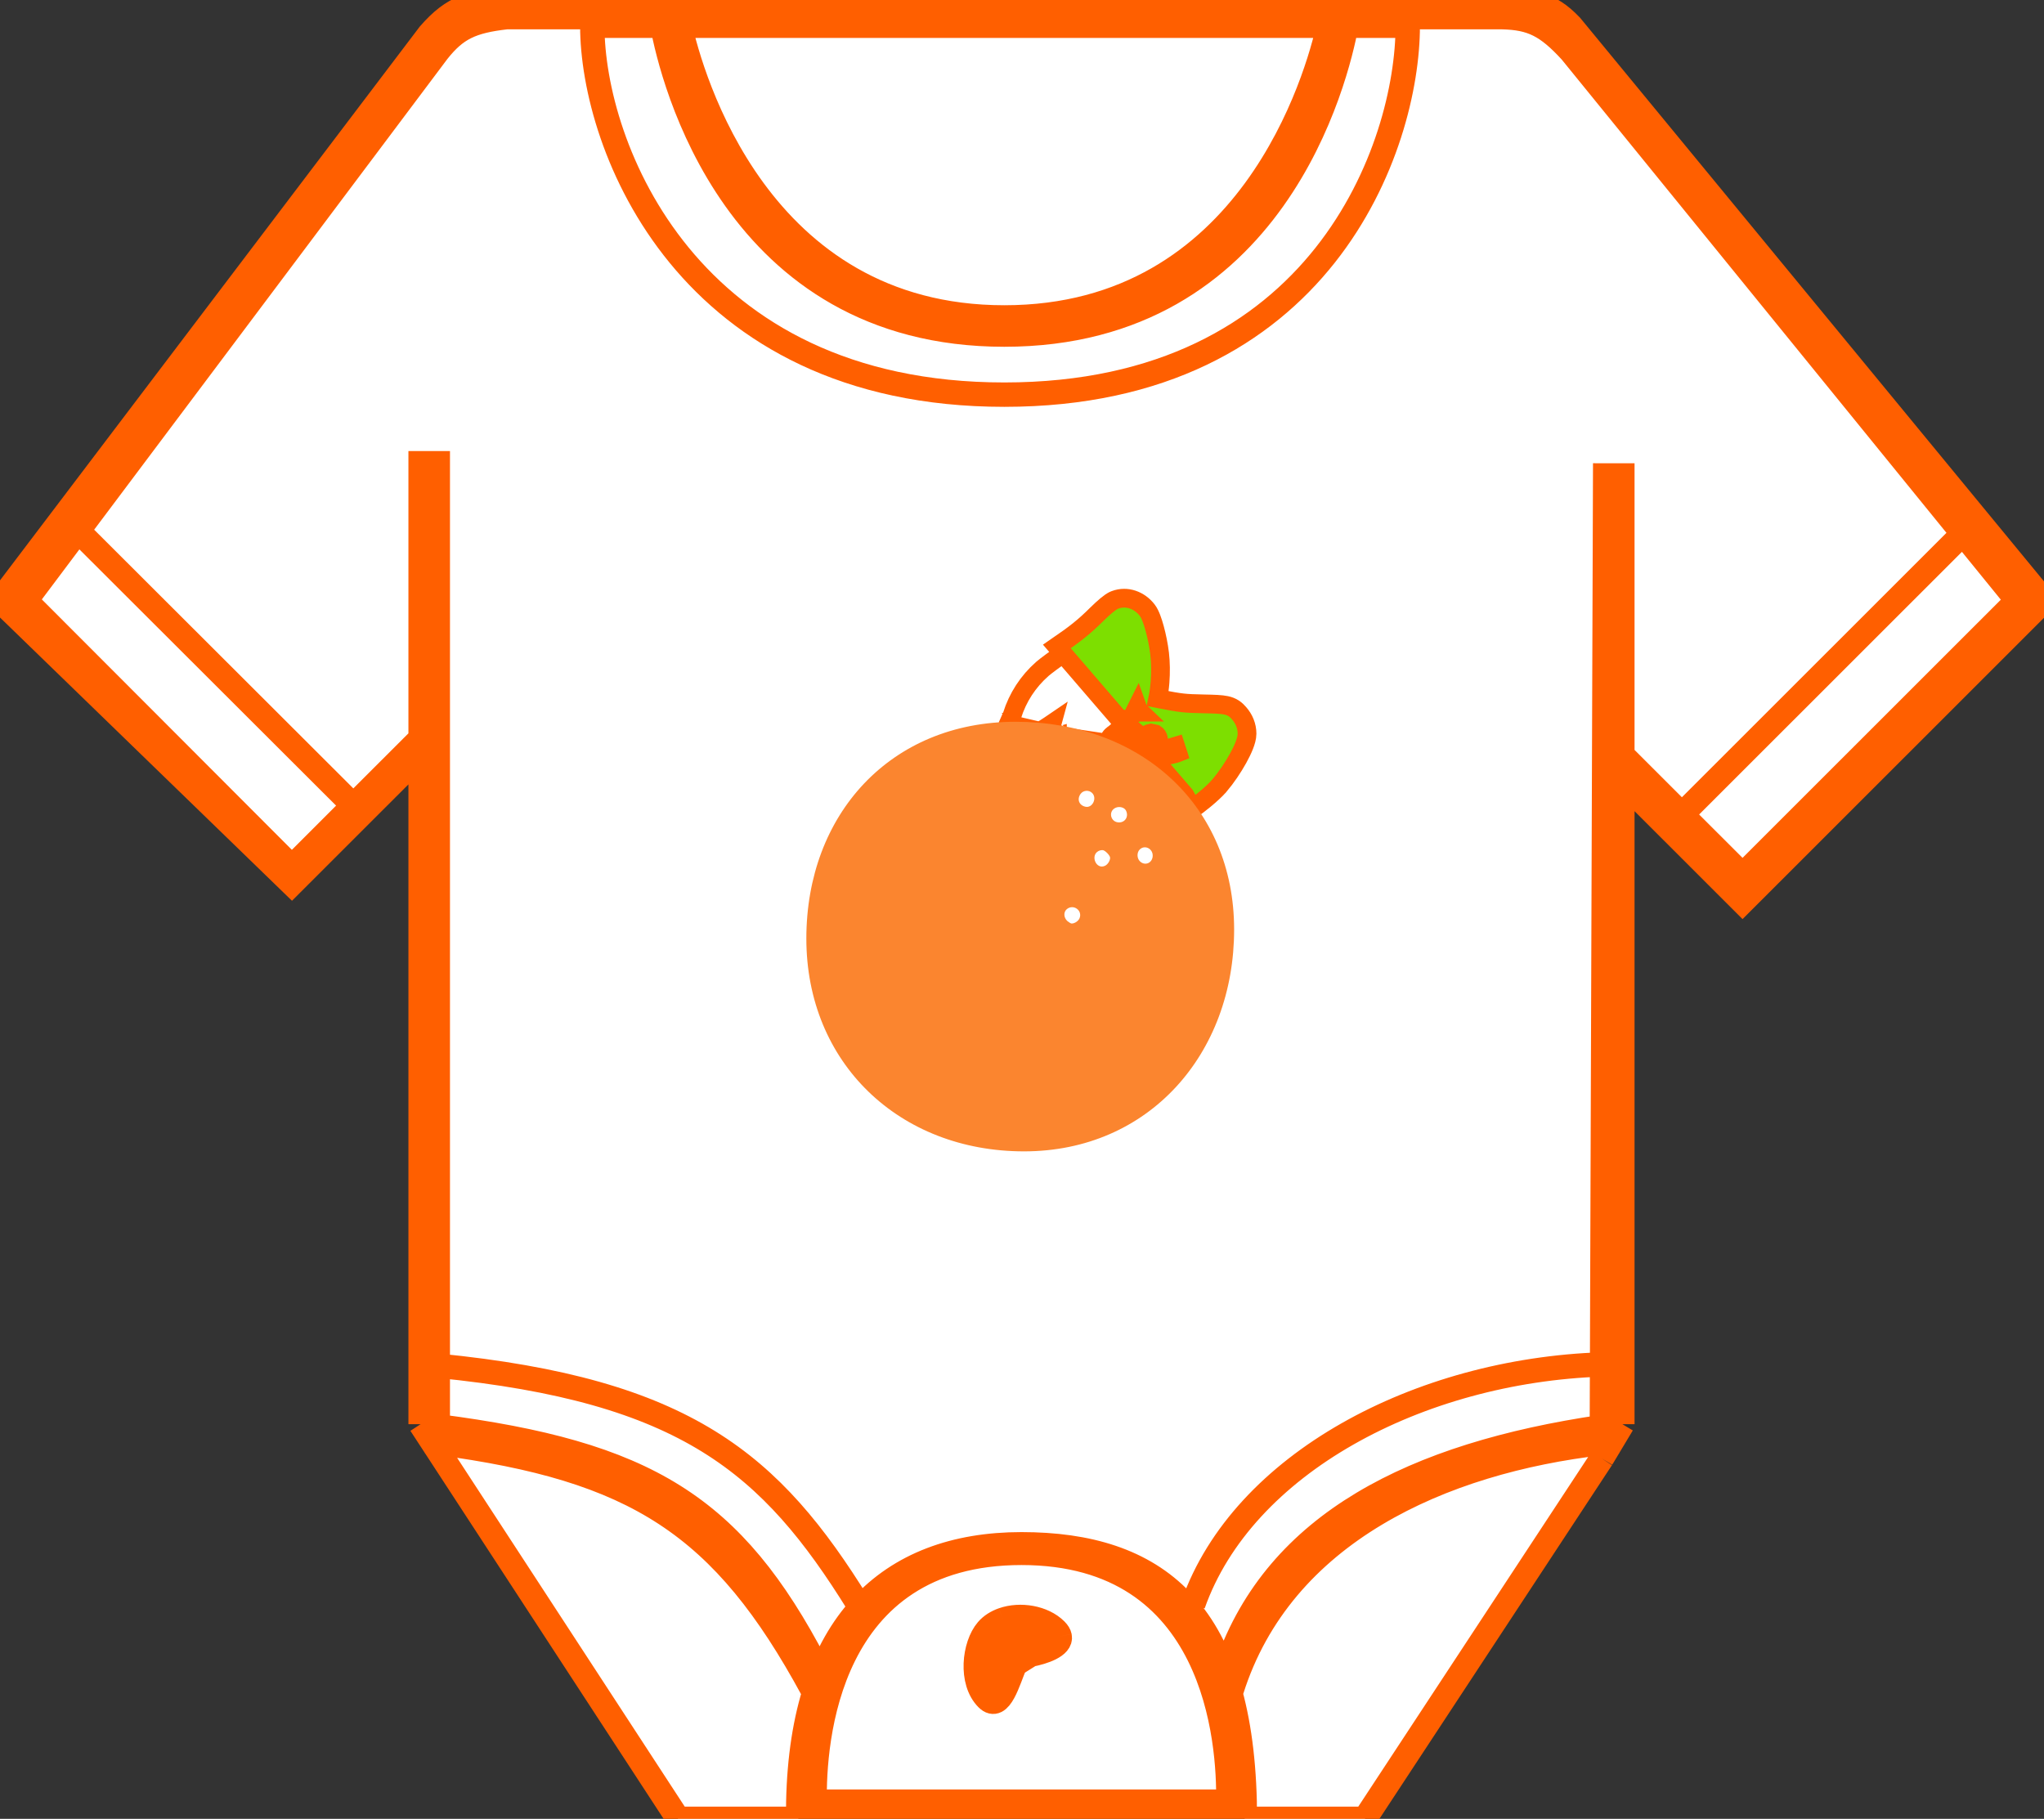<svg width="109" height="97" viewBox="0 0 109 97" fill="none" xmlns="http://www.w3.org/2000/svg">
<rect x="0" y="0" width="109" height="97" fill="#333333" stroke="none"/>
<g clip-path="url(#clip0_644_41)">
<path fill-rule="evenodd" clip-rule="evenodd" d="M43.444 96.085H54.473H65.501C65.555 92.947 64.918 82.816 54.473 82.816C44.027 82.816 43.391 92.947 43.444 96.085ZM52.642 90.594C51.726 89.679 51.944 87.748 52.642 86.934C52.857 86.683 53.15 86.501 53.482 86.385C54.406 86.064 55.63 86.261 56.303 86.934C56.424 87.055 56.489 87.168 56.51 87.272C56.614 87.794 55.622 88.118 54.961 88.245L54.134 88.764C53.767 89.614 53.336 91.288 52.642 90.594Z" fill="white"/>
<path d="M86.515 40.264L89.689 43.436L89.69 43.438L104.673 28.462L83.769 2.745C82.496 1.359 81.687 0.952 80.107 0.915H71.867C71.867 0.915 71.845 1.078 71.79 1.373H75.071C75.071 7.778 70.494 21.047 53.557 21.047C36.62 21.047 31.585 7.778 31.585 1.373H35.324C35.269 1.078 35.247 0.915 35.247 0.915H27.008C25.131 1.128 24.316 1.522 23.345 2.745L4.163 28.31L18.842 42.965L22.43 39.379V39.349V24.707H23.346V39.349V72.835V76.066V76.945V77.356L36.163 97H42.571L42.57 96.9L42.57 96.897C42.568 96.623 42.565 96.352 42.571 96.085C42.771 86.656 47.374 82.359 54.473 82.359C61.589 82.359 66.124 85.814 66.374 96.085C66.382 96.384 66.374 96.689 66.374 97H72.783L85.417 77.783L85.419 76.957L85.422 76.104L85.434 72.767C85.794 72.755 86.154 72.749 86.515 72.75V41.692V40.264Z" fill="white"/>
<path d="M15.564 46.242L18.842 42.965L4.163 28.31L1.373 32.028L15.564 46.242Z" fill="white"/>
<path d="M36.256 1.373C36.839 3.988 40.389 16.929 53.557 16.929C66.725 16.929 70.275 3.988 70.858 1.373H36.256Z" fill="white"/>
<path d="M35.324 1.373C35.829 4.076 39.109 17.844 53.557 17.844C68.005 17.844 71.285 4.076 71.79 1.373H70.858C70.275 3.988 66.725 16.929 53.557 16.929C40.389 16.929 36.839 3.988 36.256 1.373H35.324Z" fill="white"/>
<path d="M31.585 1.373C31.585 7.778 36.62 21.047 53.557 21.047C70.494 21.047 75.071 7.778 75.071 1.373H71.79C71.285 4.076 68.005 17.844 53.557 17.844C39.109 17.844 35.829 4.076 35.324 1.373H31.585Z" fill="white"/>
<path d="M107.572 32.028L104.673 28.462L89.69 43.438L92.924 46.67L107.572 32.028Z" fill="white"/>
<path d="M86.515 40.264V24.707M86.515 40.264L89.69 43.438M86.515 40.264V41.692M86.515 40.264L89.689 43.436L89.69 43.438M89.69 43.438L92.924 46.67L107.572 32.028L104.673 28.462M89.69 43.438L104.673 28.462M86.515 41.692V72.75M86.515 41.692L92.924 48.098L109 32.028L83.769 1.373C82.599 0.153 81.74 0.068 79.568 0H71.867H34.789H27.465C25.194 0.011 24.161 0.367 22.888 1.83L0 32.028L15.564 47.127L23.346 39.349M36.163 97C36.163 97 40.068 97 42.571 97M36.163 97H42.571M36.163 97L23.346 77.356M42.571 97C42.929 97 43.487 97 43.487 97M42.571 97H43.487M42.571 97L42.57 96.9M42.571 97C42.571 96.967 42.571 96.934 42.57 96.9M23.346 77.356L22.43 75.953M23.346 77.356V76.945M35.247 0.915H71.867M35.247 0.915H36.163M35.247 0.915H27.008C25.131 1.128 24.316 1.522 23.345 2.745L4.163 28.31M35.247 0.915C35.247 0.915 35.269 1.078 35.324 1.373M71.867 0.915H70.952M71.867 0.915H80.107C81.687 0.952 82.496 1.359 83.769 2.745L104.673 28.462M71.867 0.915C71.867 0.915 71.845 1.078 71.79 1.373M36.163 0.915H70.952M36.163 0.915C36.163 0.915 36.191 1.079 36.256 1.373M4.163 28.31L4.12 28.266M4.163 28.31L1.373 32.028L15.564 46.242L18.842 42.965M4.163 28.31L18.842 42.965M70.952 0.915C70.952 0.915 70.924 1.079 70.858 1.373M86.515 72.75V75.953M86.515 72.75C86.154 72.749 85.794 72.755 85.434 72.767M86.515 72.75L85.434 72.767M86.515 75.953L85.417 77.783M86.515 75.953C86.147 76 85.783 76.051 85.422 76.104M86.515 75.953L85.422 76.104M85.434 72.767C75.653 73.094 66.277 78.059 63.628 85.561M85.434 72.767L85.544 40.722L85.6 24.707M85.434 72.767L85.422 76.104M43.487 97H54.473H65.459M43.487 97H65.459M43.487 97C43.487 97 43.454 96.66 43.444 96.085M43.487 97L43.444 96.085M42.57 96.9L42.57 96.897M66.374 97H72.783L85.417 77.783M66.374 97H65.459M66.374 97C66.374 96.689 66.382 96.384 66.374 96.085M66.374 97V96.085M85.417 77.783L85.419 76.957M65.459 97C65.459 97 65.492 96.66 65.501 96.085M65.459 97L65.501 96.085M66.374 96.085C66.124 85.814 61.589 82.359 54.473 82.359C47.374 82.359 42.771 86.656 42.571 96.085M66.374 96.085H42.571M66.374 96.085H65.501M43.444 96.085H42.571M43.444 96.085C43.391 92.947 44.027 82.816 54.473 82.816C64.918 82.816 65.555 92.947 65.501 96.085M43.444 96.085H65.501M43.444 96.085H54.473H65.501M43.34 90.137C38.553 81.294 33.895 78.341 23.346 76.945M23.346 76.945C23.146 76.919 22.945 76.893 22.741 76.868L23.346 76.945ZM23.346 76.945V76.066M22.43 75.953V39.379M22.43 75.953C22.74 75.99 23.045 76.027 23.346 76.066M22.43 75.953L23.346 76.066M22.43 39.379V39.349V24.707H23.346V39.349M22.43 39.379L23.346 39.349M22.43 39.379L18.842 42.965M23.346 76.066C34.448 77.496 39.066 80.294 43.487 88.764M23.346 76.066V72.835M23.346 72.835C23.045 72.805 22.74 72.777 22.43 72.75L23.346 72.835ZM23.346 72.835C36.588 74.144 41.114 78.04 45.775 85.561M23.346 72.835V39.349M85.419 76.957C85.706 76.924 85.993 76.895 86.279 76.868L85.419 76.957ZM85.419 76.957C76.906 77.936 68.338 81.727 65.68 90.137M85.419 76.957L85.422 76.104M85.422 76.104C75.368 77.584 68.11 81.255 65.459 88.764M42.571 96.085C42.565 96.352 42.568 96.623 42.57 96.897M42.571 96.085L42.57 96.897M52.642 90.594C51.726 89.679 51.944 87.748 52.642 86.934C52.857 86.683 53.15 86.501 53.482 86.385M52.642 90.594L53.482 86.385M52.642 90.594L53.281 87.392M52.642 90.594C53.336 91.288 53.767 89.614 54.134 88.764M52.642 90.594L54.134 88.764M53.482 86.385C54.406 86.064 55.63 86.261 56.303 86.934C56.424 87.055 56.489 87.168 56.51 87.272M53.482 86.385L56.51 87.272M53.482 86.385L53.281 87.392M53.281 87.392L56.51 87.272M53.281 87.392L54.134 88.764M54.134 88.764C54.251 88.494 54.362 88.307 54.472 88.307C54.569 88.307 54.748 88.286 54.961 88.245M54.134 88.764L54.961 88.245M56.51 87.272C56.614 87.794 55.622 88.118 54.961 88.245M56.51 87.272L54.961 88.245M71.79 1.373H75.071C75.071 7.778 70.494 21.047 53.557 21.047C36.62 21.047 31.585 7.778 31.585 1.373H35.324M71.79 1.373C71.285 4.076 68.005 17.844 53.557 17.844C39.109 17.844 35.829 4.076 35.324 1.373M71.79 1.373H70.858M35.324 1.373H36.256M36.256 1.373C36.839 3.988 40.389 16.929 53.557 16.929C66.725 16.929 70.275 3.988 70.858 1.373M36.256 1.373H70.858" stroke="#ff5f00" stroke-width="1.3"/>
<path d="M60.115 38.658C60.115 38.658 60.116 38.658 60.116 38.658L60.004 38.563M60.115 38.658C60.115 38.658 60.115 38.658 60.115 38.659L60.003 38.564M60.115 38.658C59.944 38.86 59.712 39.065 59.485 39.235L59.678 39.558M60.115 38.658L59.734 38.335M60.004 38.563C60.004 38.563 60.003 38.564 60.003 38.564M60.004 38.563L59.734 38.335M60.004 38.563C60.023 38.542 60.041 38.522 60.058 38.503C60.119 38.434 60.149 38.395 60.158 38.383L59.734 38.335M60.003 38.564L59.734 38.335M60.003 38.564C59.944 38.628 59.877 38.699 59.807 38.769C59.715 38.863 59.622 38.953 59.544 39.024C59.475 39.087 59.436 39.117 59.424 39.126C59.421 39.129 59.42 39.13 59.421 39.13C59.367 39.161 59.202 39.264 59.136 39.471C59.136 39.471 59.136 39.471 59.136 39.472M59.136 39.472C59.199 39.434 59.263 39.392 59.325 39.35C59.377 39.314 59.431 39.276 59.484 39.236L59.678 39.558M59.136 39.472C59.061 39.517 58.985 39.559 58.914 39.593C58.849 39.624 58.776 39.654 58.7 39.675C58.637 39.693 58.517 39.721 58.38 39.697L58.371 39.695L58.362 39.693C58.312 39.682 58.248 39.661 58.207 39.647L58.203 39.646C58.18 39.638 58.156 39.63 58.132 39.622C58.096 39.61 58.058 39.597 58.013 39.583C57.868 39.535 57.696 39.481 57.528 39.439L57.528 39.439L57.521 39.437C57.272 39.371 57.038 39.336 56.858 39.31C56.784 39.299 56.719 39.289 56.666 39.279M59.136 39.472C59.096 39.6 59.105 39.737 59.161 39.859C59.211 39.968 59.286 40.038 59.338 40.077C59.436 40.151 59.546 40.189 59.617 40.21C59.699 40.234 59.791 40.252 59.888 40.267L59.893 40.268L59.893 40.268C60.28 40.324 60.593 40.2 60.927 39.97M59.678 39.558C59.562 39.627 59.598 39.689 59.784 39.737C59.785 39.737 59.785 39.737 59.785 39.737C59.834 39.75 59.894 39.762 59.964 39.773M59.678 39.558C59.736 39.523 59.848 39.426 59.974 39.307C59.961 39.295 59.95 39.286 59.942 39.28C59.915 39.26 59.894 39.25 59.885 39.246M59.964 39.773L60.008 39.273C59.955 39.264 59.919 39.256 59.897 39.249C59.892 39.248 59.888 39.247 59.885 39.246M59.964 39.773C60.006 39.779 60.047 39.782 60.087 39.781C60.057 39.87 60.008 39.924 59.984 39.948C59.96 39.971 59.94 39.984 59.935 39.987C60.026 39.933 60.132 39.841 60.214 39.766C60.407 39.725 60.617 39.595 60.942 39.332C61.111 39.194 61.248 39.115 61.368 39.094C61.449 39.112 61.531 39.129 61.613 39.145C61.634 39.159 61.653 39.175 61.673 39.193C61.745 39.259 61.781 39.36 61.783 39.47L61.495 39.495L61.514 39.716L61.514 39.718L61.538 39.993L61.936 40.296L61.963 40.26L61.968 40.254L62.058 40.135C62.11 40.068 62.153 39.996 62.186 39.922C62.368 39.89 62.564 39.844 62.696 39.802L62.808 40.148C62.793 40.154 62.777 40.159 62.761 40.164C62.597 40.217 62.38 40.267 62.105 40.311L62.105 40.311L61.976 40.332L61.969 40.333L61.633 40.387L61.573 40.396L60.486 40.57L60.506 40.585M59.964 39.773L56.666 39.279M59.885 39.246C59.882 39.245 59.881 39.244 59.881 39.244C59.881 39.244 59.882 39.245 59.885 39.246ZM63.186 42.408L63.59 43.125C63.728 43.048 64.005 42.836 64.262 42.621C64.527 42.401 64.834 42.126 65.026 41.9L65.028 41.899C65.394 41.465 65.75 40.935 66.017 40.454C66.151 40.213 66.266 39.977 66.35 39.764C66.427 39.568 66.5 39.337 66.5 39.129C66.5 38.72 66.342 38.338 66.072 38.034C66.003 37.954 65.914 37.86 65.794 37.781C65.667 37.698 65.531 37.648 65.384 37.617C65.122 37.561 64.747 37.55 64.195 37.539C63.154 37.517 63.024 37.503 61.835 37.276C61.801 37.269 61.769 37.263 61.739 37.257C61.797 36.986 61.837 36.684 61.861 36.381C61.899 35.879 61.895 35.333 61.838 34.849L61.838 34.848C61.784 34.404 61.686 33.925 61.576 33.523C61.521 33.321 61.462 33.132 61.4 32.972C61.344 32.827 61.27 32.66 61.173 32.536C60.767 32.014 60.098 31.753 59.459 31.993C59.365 32.027 59.28 32.082 59.22 32.123C59.151 32.171 59.077 32.229 59.001 32.291C58.85 32.418 58.673 32.58 58.49 32.76L58.487 32.763C57.846 33.402 57.361 33.794 56.361 34.478L63.186 42.408ZM63.186 42.408L62.925 42.59L62.63 42.324L62.226 41.959C61.999 41.754 61.734 41.526 61.631 41.448L61.631 41.448L61.627 41.445L61.408 41.277L60.506 40.585M63.186 42.408L60.506 40.585M56.666 39.279C56.616 39.27 56.561 39.26 56.511 39.246C56.486 39.24 56.451 39.229 56.413 39.213C56.382 39.2 56.311 39.168 56.243 39.104C56.165 39.03 56.072 38.892 56.082 38.704C56.084 38.664 56.09 38.627 56.099 38.594C56.049 38.628 56.003 38.66 55.96 38.689L55.96 38.689L55.957 38.691C55.601 38.932 55.346 39.084 54.991 39.084C54.989 39.084 54.987 39.084 54.984 39.084C54.917 39.084 54.748 39.085 54.595 39.008C54.493 38.957 54.391 38.869 54.327 38.737L56.666 39.279ZM60.927 39.97L61.14 39.69L61.184 39.632L61.187 39.629L61.264 39.528L61.264 39.528L61.266 39.525C61.271 39.519 61.275 39.511 61.279 39.501C61.282 39.491 61.283 39.483 61.283 39.479C61.283 39.478 61.283 39.477 61.283 39.477C61.283 39.477 61.283 39.483 61.287 39.494C61.292 39.508 61.304 39.532 61.331 39.557C61.331 39.558 61.331 39.558 61.331 39.558C61.332 39.558 61.333 39.559 61.335 39.561C61.342 39.566 61.355 39.573 61.375 39.579C61.411 39.591 61.441 39.589 61.456 39.586C61.458 39.586 61.459 39.586 61.459 39.586C61.459 39.586 61.446 39.59 61.417 39.606C61.409 39.611 61.4 39.615 61.391 39.621C61.39 39.622 61.389 39.622 61.389 39.623C61.355 39.644 61.312 39.675 61.26 39.718L61.26 39.718L61.257 39.721C61.244 39.731 61.232 39.741 61.22 39.751C61.119 39.831 61.022 39.905 60.927 39.97ZM60.927 39.97L60.455 40.59L60.506 40.585M56.643 34.891C56.244 35.163 55.767 35.517 55.587 35.673C54.822 36.346 54.272 37.193 53.968 38.161L53.717 38.729M60.753 37.911C60.718 37.866 60.688 37.815 60.668 37.759C60.626 37.852 60.581 37.943 60.533 38.031C60.598 38.005 60.666 37.989 60.734 37.981C60.761 37.978 60.788 37.977 60.814 37.977C60.793 37.957 60.773 37.935 60.753 37.911ZM56.888 39.11C56.889 39.11 56.892 39.108 56.897 39.105C56.891 39.108 56.888 39.11 56.888 39.11Z" fill="#7DDF00" stroke="#ff5f00"/>
<path d="M65.812 49.573C65.812 56.202 61.268 61.404 54.61 61.404C47.952 61.404 43 56.685 43 50.056C43 43.427 47.493 38.493 54.151 38.493C60.81 38.493 65.812 42.944 65.812 49.573Z" fill="#FB852F"/>
<path d="M57.632 42.33C57.413 42.62 57.542 42.956 57.891 43.026C58.256 43.101 58.514 42.573 58.245 42.295C58.076 42.121 57.778 42.139 57.632 42.33Z" fill="white"/>
<path d="M59.496 43.078C59.081 43.258 59.215 43.861 59.676 43.861C60.013 43.861 60.204 43.53 60.041 43.223C59.957 43.06 59.699 42.991 59.496 43.078Z" fill="white"/>
<path d="M60.773 45.31C60.616 45.472 60.627 45.78 60.79 45.936C61.065 46.203 61.47 46.017 61.47 45.629C61.47 45.246 61.032 45.043 60.773 45.31Z" fill="white"/>
<path d="M58.581 45.386C58.131 45.617 58.446 46.383 58.912 46.18C59.064 46.116 59.199 45.913 59.199 45.745C59.199 45.635 58.969 45.386 58.834 45.345C58.772 45.328 58.66 45.345 58.581 45.386Z" fill="white"/>
<path d="M56.889 48.487C56.704 48.644 56.721 48.94 56.918 49.12C57.002 49.189 57.103 49.253 57.148 49.253C57.311 49.253 57.508 49.12 57.569 48.969C57.738 48.551 57.238 48.198 56.889 48.487Z" fill="white"/>
</g>
<defs>
<clipPath id="clip0_644_41">
<rect width="109" height="97" fill="white"/>
</clipPath>
</defs>
</svg>
